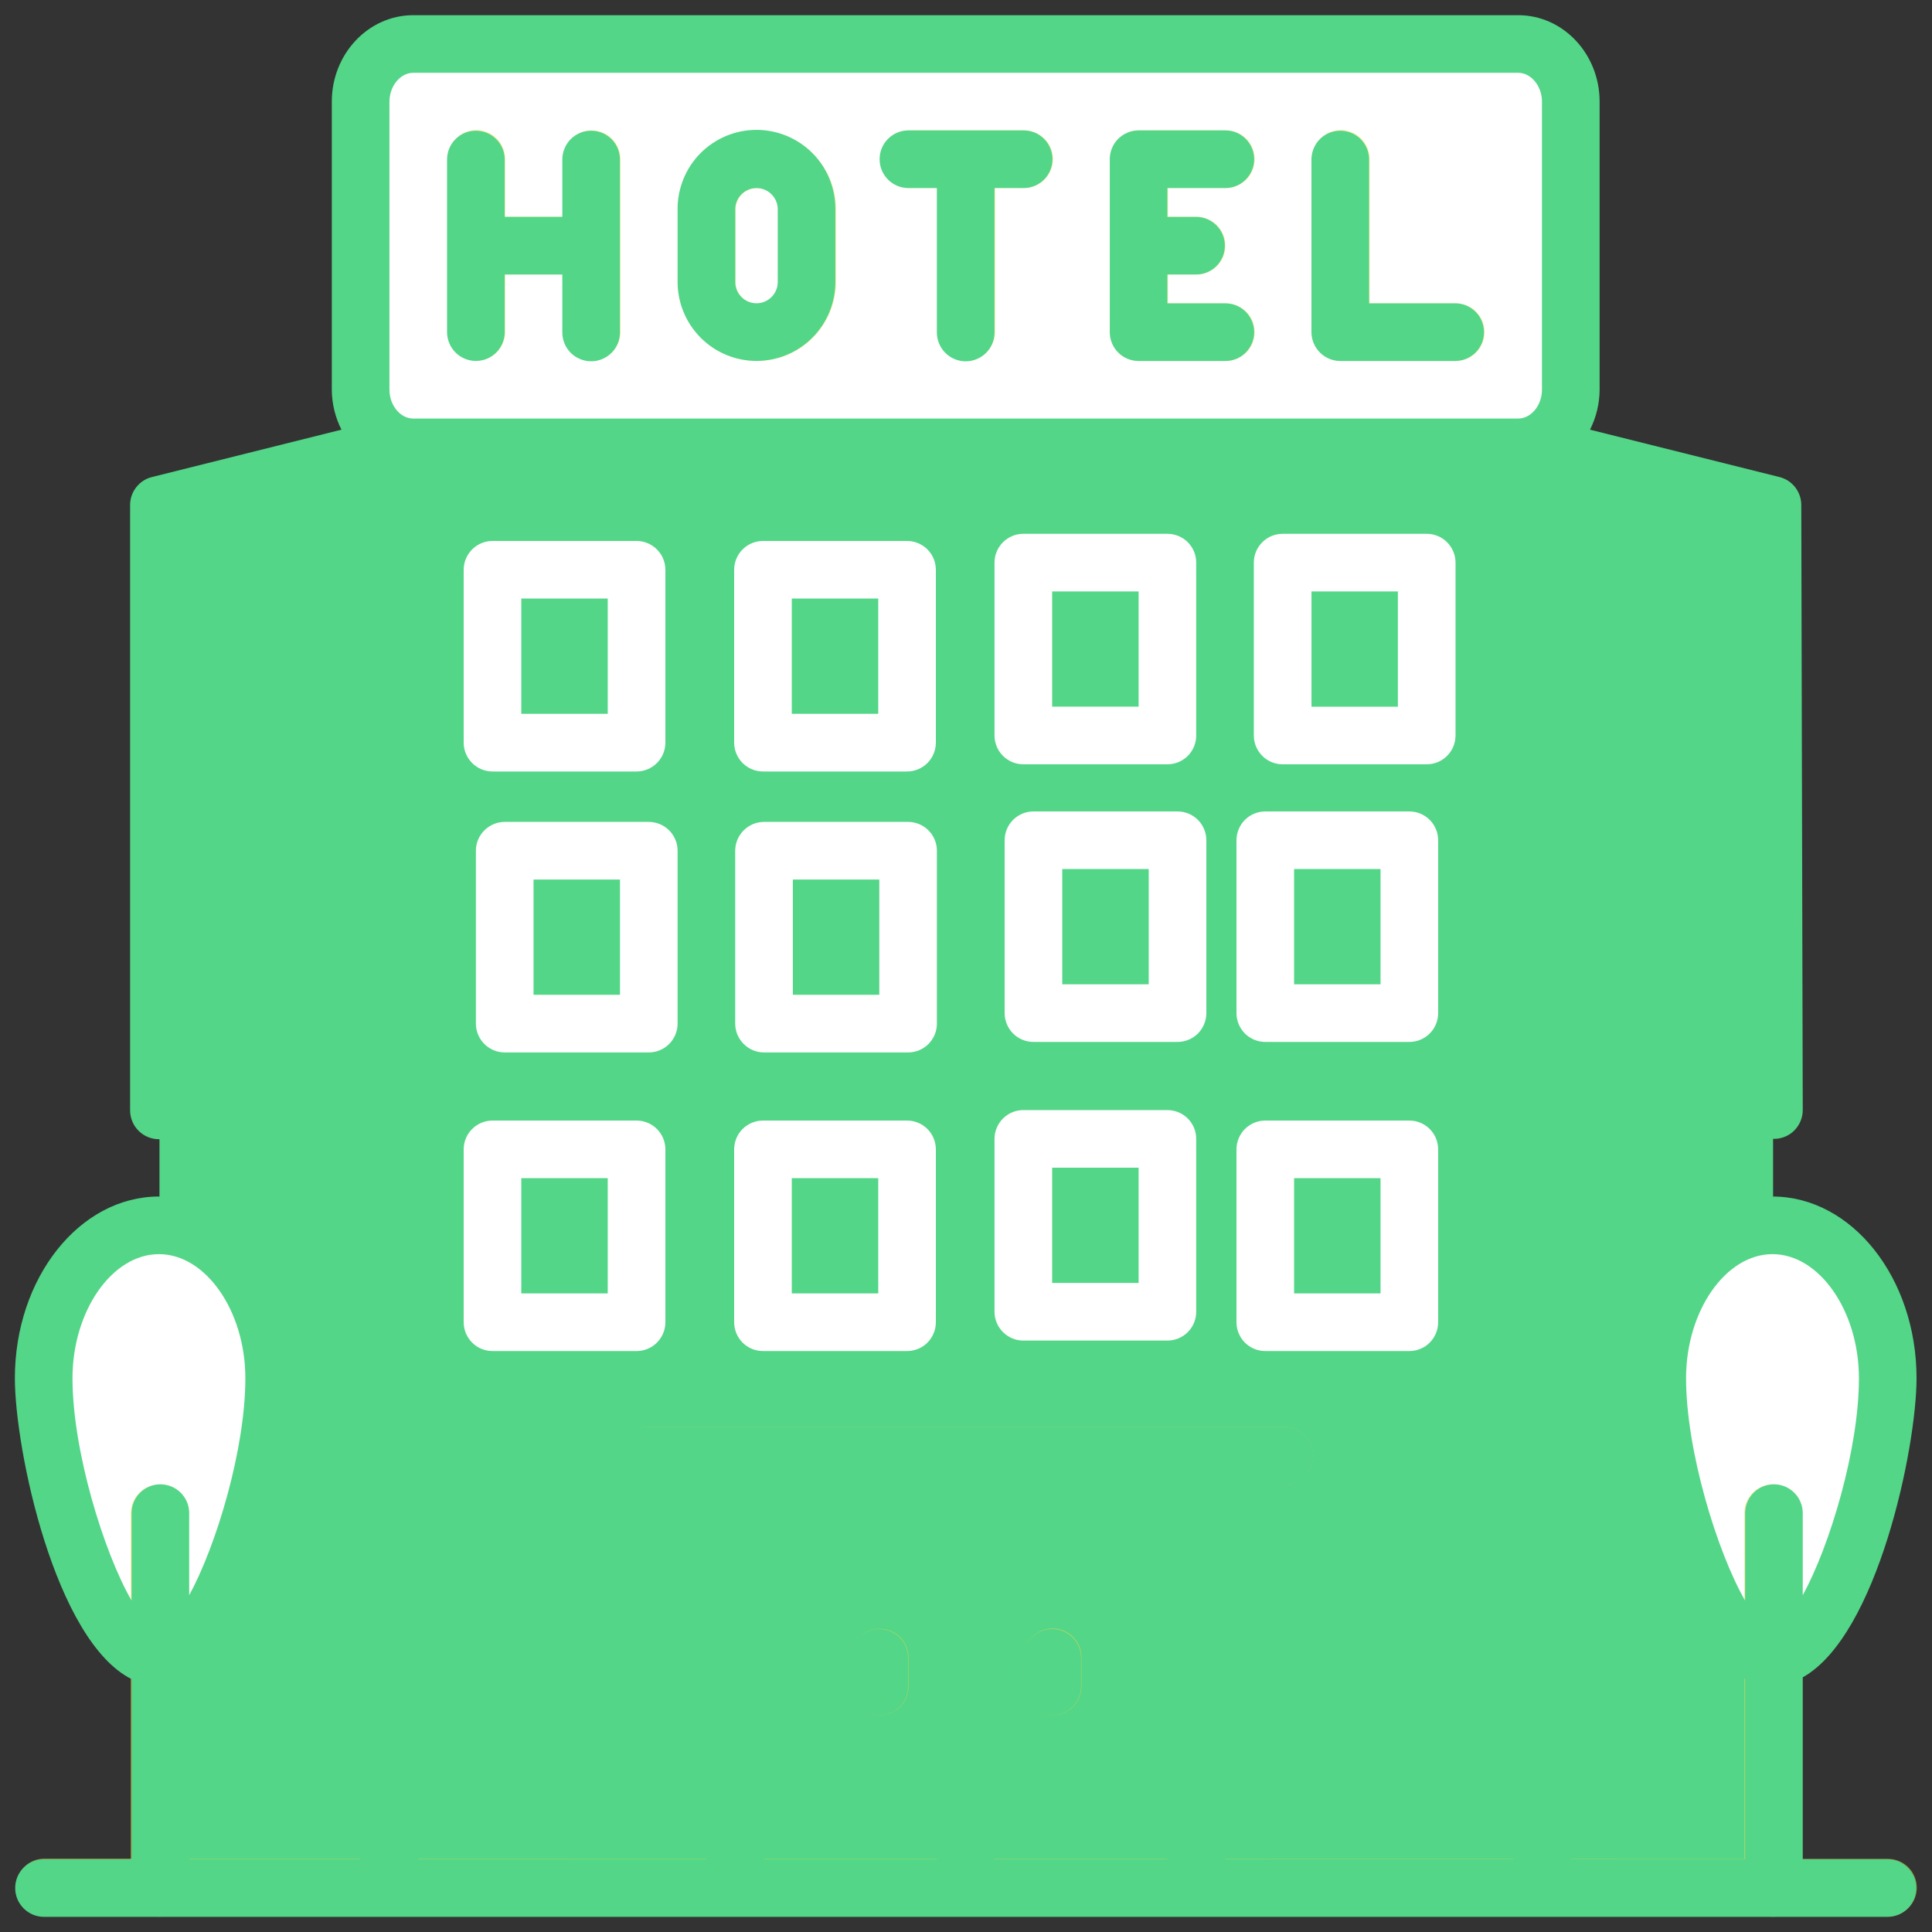 <svg width="50" height="50" viewBox="0 0 50 50" fill="none" xmlns="http://www.w3.org/2000/svg">
<rect x="0" y="0" width="50" height="50" fill="#333333" stroke="none"/>
<g clip-path="url(#clip0_3209_48279)">
<path d="M45.887 13.068V30.965C45.887 30.965 42.999 34.062 42.999 36.5C42.999 39.5 45.887 43 45.887 43V48.862H39.921V11.576L45.887 13.068Z" fill="#53D687"/>
<path d="M4.127 13.068V30.965C4.127 30.965 7.024 34.064 7.002 36.5C6.98 38.947 4.002 42 4.002 42L4.127 48.862H10.093V11.576L4.127 13.068Z" fill="#53D687"/>
<path d="M40.667 2.628V10.085C40.667 10.906 40.055 11.577 39.302 11.577H10.711C9.958 11.577 9.347 10.906 9.347 10.085V2.628C9.347 1.808 9.958 1.137 10.711 1.137H39.302C40.055 1.137 40.667 1.808 40.667 2.628Z" fill="white"/>
<path d="M10 12H39.829V49.286H10V12Z" fill="#53D687"/>
<path d="M22.769 44.388C22.571 44.388 22.382 44.309 22.242 44.169C22.102 44.029 22.023 43.84 22.023 43.642V42.896C22.023 42.699 22.102 42.509 22.242 42.369C22.382 42.229 22.571 42.151 22.769 42.151C22.967 42.151 23.157 42.229 23.296 42.369C23.436 42.509 23.515 42.699 23.515 42.896V43.642C23.515 43.84 23.436 44.029 23.296 44.169C23.157 44.309 22.967 44.388 22.769 44.388Z" fill="#F4D848" fill-opacity="0.5"/>
<path d="M27.244 44.388C27.046 44.388 26.856 44.31 26.717 44.17C26.577 44.03 26.498 43.84 26.498 43.642V42.897C26.497 42.798 26.515 42.7 26.552 42.609C26.589 42.517 26.644 42.434 26.713 42.364C26.783 42.294 26.865 42.238 26.956 42.2C27.047 42.162 27.145 42.143 27.244 42.143C27.343 42.143 27.44 42.162 27.531 42.2C27.622 42.238 27.705 42.294 27.774 42.364C27.843 42.434 27.898 42.517 27.935 42.609C27.972 42.7 27.991 42.798 27.989 42.897V43.642C27.989 43.84 27.911 44.03 27.771 44.17C27.631 44.31 27.442 44.388 27.244 44.388Z" fill="#F4D848" fill-opacity="0.5"/>
<path d="M33.247 38.421H16.804C16.607 38.419 16.42 38.339 16.282 38.2C16.144 38.06 16.066 37.872 16.066 37.675C16.066 37.479 16.144 37.291 16.282 37.151C16.42 37.011 16.607 36.932 16.804 36.93H33.247C33.443 36.932 33.63 37.011 33.769 37.151C33.907 37.291 33.984 37.479 33.984 37.675C33.984 37.872 33.907 38.06 33.769 38.2C33.63 38.339 33.443 38.419 33.247 38.421Z" fill="#F4D848" fill-opacity="0.5"/>
<path d="M15.313 3.374C15.115 3.374 14.925 3.452 14.785 3.592C14.646 3.732 14.567 3.922 14.567 4.119V5.611H13.075V4.119C13.077 4.021 13.058 3.923 13.021 3.831C12.984 3.74 12.929 3.657 12.86 3.587C12.791 3.517 12.708 3.461 12.617 3.423C12.526 3.385 12.428 3.365 12.33 3.365C12.231 3.365 12.133 3.385 12.042 3.423C11.951 3.461 11.869 3.517 11.799 3.587C11.73 3.657 11.675 3.74 11.638 3.831C11.601 3.923 11.583 4.021 11.584 4.119V8.595C11.586 8.791 11.666 8.979 11.805 9.117C11.945 9.255 12.133 9.332 12.33 9.332C12.526 9.332 12.714 9.255 12.854 9.117C12.994 8.979 13.073 8.791 13.075 8.595V7.103H14.567V8.595C14.569 8.791 14.649 8.979 14.788 9.117C14.928 9.255 15.116 9.332 15.313 9.332C15.509 9.332 15.697 9.255 15.837 9.117C15.977 8.979 16.056 8.791 16.058 8.595V4.119C16.058 3.922 15.98 3.732 15.84 3.592C15.7 3.452 15.511 3.374 15.313 3.374Z" fill="#F4D848" fill-opacity="0.5"/>
<path d="M19.593 3.373C19.052 3.374 18.532 3.589 18.149 3.972C17.766 4.355 17.55 4.875 17.55 5.417V7.296C17.55 7.838 17.765 8.357 18.148 8.741C18.532 9.124 19.051 9.339 19.593 9.339C20.135 9.339 20.655 9.124 21.038 8.741C21.421 8.357 21.636 7.838 21.636 7.296V5.417C21.636 4.875 21.42 4.356 21.037 3.973C20.654 3.589 20.135 3.374 19.593 3.373ZM20.145 7.296C20.146 7.369 20.133 7.442 20.105 7.51C20.078 7.577 20.038 7.639 19.986 7.691C19.935 7.743 19.874 7.784 19.806 7.813C19.739 7.841 19.666 7.855 19.593 7.855C19.52 7.855 19.448 7.841 19.381 7.813C19.313 7.784 19.252 7.743 19.201 7.691C19.149 7.639 19.109 7.577 19.081 7.51C19.054 7.442 19.041 7.369 19.042 7.296V5.417C19.044 5.272 19.102 5.133 19.206 5.031C19.309 4.929 19.448 4.872 19.593 4.872C19.738 4.872 19.878 4.929 19.981 5.031C20.084 5.133 20.143 5.272 20.145 5.417V7.296Z" fill="#F4D848" fill-opacity="0.5"/>
<path d="M20.145 5.418V7.297C20.146 7.37 20.132 7.442 20.105 7.51C20.077 7.578 20.037 7.64 19.986 7.692C19.934 7.744 19.873 7.785 19.806 7.813C19.738 7.841 19.666 7.856 19.593 7.856C19.52 7.856 19.447 7.841 19.38 7.813C19.313 7.785 19.251 7.744 19.2 7.692C19.149 7.64 19.108 7.578 19.081 7.51C19.054 7.442 19.04 7.37 19.041 7.297V5.418C19.043 5.273 19.102 5.134 19.205 5.032C19.308 4.93 19.448 4.873 19.593 4.873C19.738 4.873 19.877 4.93 19.98 5.032C20.084 5.134 20.143 5.273 20.145 5.418Z" fill="white"/>
<path d="M26.498 3.373H23.516C23.319 3.376 23.132 3.455 22.994 3.595C22.856 3.734 22.778 3.923 22.778 4.119C22.778 4.315 22.856 4.504 22.994 4.643C23.132 4.783 23.319 4.863 23.516 4.865H24.261V8.595C24.264 8.791 24.343 8.979 24.483 9.117C24.622 9.255 24.811 9.332 25.007 9.332C25.203 9.332 25.392 9.255 25.531 9.117C25.671 8.979 25.751 8.791 25.753 8.595V4.865H26.498C26.597 4.866 26.695 4.847 26.787 4.81C26.878 4.773 26.961 4.719 27.031 4.649C27.102 4.58 27.157 4.497 27.195 4.406C27.233 4.315 27.253 4.218 27.253 4.119C27.253 4.02 27.233 3.923 27.195 3.832C27.157 3.741 27.102 3.658 27.031 3.589C26.961 3.519 26.878 3.465 26.787 3.428C26.695 3.391 26.597 3.372 26.498 3.373Z" fill="#F4D848" fill-opacity="0.5"/>
<path d="M31.718 4.865C31.817 4.866 31.915 4.847 32.006 4.81C32.098 4.773 32.181 4.719 32.251 4.649C32.321 4.58 32.377 4.497 32.415 4.406C32.453 4.315 32.473 4.218 32.473 4.119C32.473 4.02 32.453 3.923 32.415 3.832C32.377 3.741 32.321 3.658 32.251 3.589C32.181 3.519 32.098 3.465 32.006 3.428C31.915 3.391 31.817 3.372 31.718 3.373H29.481C29.283 3.373 29.094 3.452 28.954 3.592C28.814 3.732 28.735 3.921 28.735 4.119V8.595C28.735 8.793 28.814 8.982 28.954 9.122C29.094 9.262 29.283 9.341 29.481 9.341H31.718C31.817 9.342 31.915 9.323 32.006 9.286C32.098 9.249 32.181 9.195 32.251 9.125C32.321 9.056 32.377 8.973 32.415 8.882C32.453 8.791 32.472 8.693 32.472 8.595C32.472 8.496 32.453 8.399 32.415 8.307C32.377 8.216 32.321 8.134 32.251 8.065C32.181 7.995 32.098 7.94 32.006 7.903C31.915 7.866 31.817 7.848 31.718 7.849H30.227V7.103H30.96C31.059 7.104 31.157 7.085 31.248 7.048C31.339 7.011 31.423 6.957 31.493 6.887C31.563 6.818 31.619 6.735 31.657 6.644C31.695 6.553 31.714 6.456 31.714 6.357C31.714 6.258 31.695 6.161 31.657 6.07C31.619 5.979 31.563 5.896 31.493 5.827C31.423 5.757 31.339 5.703 31.248 5.666C31.157 5.629 31.059 5.61 30.96 5.611H30.227V4.865H31.718Z" fill="#F4D848" fill-opacity="0.5"/>
<path d="M37.684 7.849H35.447V4.119C35.448 4.021 35.429 3.923 35.392 3.831C35.355 3.74 35.3 3.657 35.231 3.587C35.162 3.517 35.079 3.461 34.988 3.423C34.897 3.385 34.8 3.365 34.701 3.365C34.602 3.365 34.505 3.385 34.413 3.423C34.322 3.461 34.24 3.517 34.17 3.587C34.101 3.657 34.046 3.74 34.009 3.831C33.972 3.923 33.954 4.021 33.955 4.119V8.595C33.955 8.793 34.034 8.983 34.173 9.123C34.313 9.262 34.503 9.341 34.701 9.341H37.684C37.88 9.339 38.068 9.259 38.206 9.12C38.344 8.98 38.421 8.792 38.421 8.595C38.421 8.399 38.344 8.21 38.206 8.071C38.068 7.931 37.88 7.852 37.684 7.849Z" fill="#F4D848" fill-opacity="0.5"/>
<path d="M4.164 42.89C5.794 42.814 7.11 37.836 7.11 35.668C7.11 33.483 5.774 31.711 4.127 31.711C2.48 31.711 1.145 33.483 1.145 35.668C1.145 37.853 2.48 42.897 4.127 42.897C4.14 42.897 4.152 42.89 4.165 42.89H4.164Z" fill="white"/>
<path d="M46.02 43.179C47.65 43.103 48.966 38.126 48.966 35.957C48.966 33.772 47.63 32 45.983 32C44.336 32 43 33.772 43 35.957C43 38.142 44.335 43.186 45.983 43.186C45.995 43.186 46.008 43.179 46.02 43.179Z" fill="white"/>
<path d="M4.127 49.604C4.029 49.605 3.932 49.586 3.842 49.548C3.751 49.511 3.669 49.457 3.6 49.388C3.53 49.319 3.475 49.237 3.438 49.147C3.4 49.056 3.381 48.96 3.381 48.862V39.168C3.381 38.97 3.459 38.78 3.599 38.641C3.739 38.501 3.929 38.422 4.127 38.422C4.324 38.422 4.514 38.501 4.654 38.641C4.794 38.78 4.872 38.97 4.872 39.168V48.855C4.872 49.053 4.794 49.243 4.654 49.383C4.514 49.524 4.325 49.603 4.127 49.604Z" fill="#F4D848" fill-opacity="0.5"/>
<path d="M45.886 49.605C45.789 49.605 45.692 49.586 45.601 49.549C45.511 49.512 45.429 49.457 45.359 49.388C45.29 49.319 45.235 49.237 45.198 49.147C45.16 49.057 45.141 48.96 45.141 48.862V39.168C45.14 39.07 45.158 38.972 45.195 38.88C45.232 38.789 45.287 38.706 45.356 38.636C45.425 38.565 45.508 38.51 45.599 38.472C45.69 38.434 45.788 38.414 45.886 38.414C45.985 38.414 46.083 38.434 46.174 38.472C46.265 38.51 46.347 38.565 46.417 38.636C46.486 38.706 46.541 38.789 46.578 38.88C46.615 38.972 46.633 39.07 46.632 39.168V48.855C46.632 49.053 46.554 49.244 46.414 49.384C46.274 49.525 46.085 49.604 45.886 49.605Z" fill="#F4D848" fill-opacity="0.5"/>
<path d="M48.869 49.598L1.144 49.591C0.947 49.589 0.76 49.509 0.622 49.37C0.484 49.23 0.406 49.042 0.406 48.845C0.406 48.649 0.484 48.461 0.622 48.321C0.76 48.181 0.947 48.102 1.144 48.1L48.869 48.107C49.066 48.109 49.253 48.189 49.391 48.328C49.529 48.468 49.607 48.656 49.607 48.853C49.607 49.049 49.529 49.237 49.391 49.377C49.253 49.517 49.066 49.596 48.869 49.598H48.869Z" fill="#F4D848" fill-opacity="0.5"/>
<path d="M12.746 19.966H16.474C16.672 19.966 16.861 19.887 17.001 19.747C17.141 19.608 17.22 19.418 17.22 19.22V14.746C17.22 14.548 17.141 14.358 17.001 14.219C16.861 14.079 16.672 14 16.474 14H12.746C12.548 14 12.358 14.079 12.219 14.219C12.079 14.358 12 14.548 12 14.746V19.22C12 19.418 12.079 19.608 12.219 19.747C12.358 19.887 12.548 19.966 12.746 19.966ZM13.491 15.491H15.728V18.474H13.491V15.491Z" fill="white"/>
<path d="M19.746 19.966H23.474C23.672 19.966 23.862 19.887 24.002 19.747C24.141 19.608 24.22 19.418 24.22 19.22V14.746C24.22 14.548 24.141 14.358 24.002 14.219C23.862 14.079 23.672 14 23.474 14H19.746C19.548 14 19.358 14.079 19.218 14.219C19.079 14.358 19 14.548 19 14.746V19.22C19 19.418 19.079 19.607 19.218 19.747C19.358 19.887 19.548 19.966 19.746 19.966ZM20.491 15.491H22.729V18.474H20.491V15.491Z" fill="white"/>
<path d="M26.484 19.78H30.212C30.41 19.78 30.6 19.702 30.74 19.562C30.88 19.422 30.958 19.232 30.958 19.035V14.56C30.958 14.362 30.88 14.173 30.74 14.033C30.6 13.893 30.41 13.815 30.212 13.815H26.484C26.286 13.815 26.096 13.893 25.957 14.033C25.817 14.173 25.738 14.362 25.738 14.56V19.035C25.738 19.232 25.817 19.422 25.957 19.562C26.096 19.702 26.286 19.78 26.484 19.78ZM27.23 15.306H29.467V18.288H27.23V15.306Z" fill="white"/>
<path d="M33.195 19.78H36.923C37.121 19.78 37.31 19.702 37.45 19.562C37.59 19.422 37.669 19.233 37.669 19.035V14.56C37.669 14.363 37.59 14.173 37.45 14.033C37.31 13.893 37.121 13.815 36.923 13.815H33.195C32.997 13.815 32.807 13.893 32.668 14.033C32.528 14.173 32.449 14.363 32.449 14.56V19.035C32.449 19.233 32.528 19.422 32.668 19.562C32.807 19.702 32.997 19.78 33.195 19.78ZM33.941 15.306H36.177V18.289H33.941V15.306Z" fill="white"/>
<path d="M13.062 27.237H16.79C16.988 27.237 17.178 27.158 17.318 27.018C17.457 26.878 17.536 26.689 17.536 26.491V22.017C17.536 21.819 17.457 21.63 17.318 21.49C17.178 21.35 16.988 21.271 16.79 21.271H13.062C12.864 21.271 12.675 21.35 12.535 21.49C12.395 21.63 12.316 21.819 12.316 22.017V26.491C12.316 26.689 12.395 26.878 12.535 27.018C12.675 27.158 12.864 27.237 13.062 27.237ZM13.808 22.763H16.045V25.745H13.808V22.763Z" fill="white"/>
<path d="M19.773 27.237H23.502C23.699 27.237 23.889 27.158 24.029 27.018C24.169 26.878 24.247 26.689 24.247 26.491V22.017C24.247 21.819 24.169 21.63 24.029 21.49C23.889 21.35 23.699 21.271 23.502 21.271H19.773C19.575 21.271 19.386 21.35 19.246 21.49C19.106 21.63 19.027 21.819 19.027 22.017V26.491C19.027 26.689 19.106 26.878 19.246 27.018C19.386 27.158 19.575 27.237 19.773 27.237ZM20.519 22.763H22.756V25.745H20.519V22.763Z" fill="white"/>
<path d="M26.746 26.965H30.474C30.672 26.965 30.862 26.887 31.002 26.747C31.141 26.607 31.22 26.417 31.22 26.22V21.746C31.22 21.548 31.141 21.358 31.002 21.218C30.862 21.079 30.672 21 30.474 21H26.746C26.548 21 26.358 21.079 26.218 21.218C26.079 21.358 26 21.548 26 21.746V26.22C26 26.417 26.079 26.607 26.218 26.747C26.358 26.887 26.548 26.965 26.746 26.965ZM27.491 22.491H29.729V25.474H27.491V22.491Z" fill="white"/>
<path d="M32.746 26.965H36.474C36.672 26.965 36.861 26.887 37.001 26.747C37.141 26.607 37.219 26.417 37.219 26.22V21.746C37.219 21.548 37.141 21.358 37.001 21.218C36.861 21.079 36.672 21 36.474 21H32.746C32.548 21 32.358 21.079 32.218 21.218C32.079 21.358 32 21.548 32 21.746V26.22C32 26.417 32.079 26.607 32.218 26.747C32.358 26.887 32.548 26.965 32.746 26.965ZM33.491 22.491H35.728V25.474H33.491V22.491Z" fill="white"/>
<path d="M17.22 34.22V29.746C17.22 29.548 17.141 29.358 17.001 29.218C16.861 29.079 16.672 29 16.474 29H12.746C12.548 29 12.358 29.079 12.219 29.218C12.079 29.358 12 29.548 12 29.746V34.22C12 34.417 12.079 34.607 12.219 34.747C12.358 34.887 12.548 34.965 12.746 34.965H16.474C16.672 34.965 16.861 34.887 17.001 34.747C17.141 34.607 17.22 34.417 17.22 34.22ZM15.728 33.474H13.491V30.491H15.728V33.474Z" fill="white"/>
<path d="M19.746 34.965H23.474C23.672 34.965 23.862 34.887 24.002 34.747C24.141 34.607 24.22 34.417 24.22 34.22V29.746C24.22 29.548 24.141 29.358 24.002 29.218C23.862 29.079 23.672 29 23.474 29H19.746C19.548 29 19.358 29.079 19.218 29.218C19.079 29.358 19 29.548 19 29.746V34.22C19 34.417 19.079 34.607 19.218 34.747C19.358 34.887 19.548 34.965 19.746 34.965ZM20.491 30.491H22.729V33.474H20.491V30.491Z" fill="white"/>
<path d="M26.484 34.694H30.212C30.41 34.694 30.6 34.615 30.74 34.475C30.88 34.336 30.958 34.146 30.958 33.948V29.474C30.958 29.276 30.88 29.087 30.74 28.947C30.6 28.807 30.41 28.729 30.212 28.729H26.484C26.286 28.729 26.096 28.807 25.957 28.947C25.817 29.087 25.738 29.276 25.738 29.474V33.948C25.738 34.146 25.817 34.336 25.957 34.475C26.096 34.615 26.286 34.694 26.484 34.694ZM27.23 30.22H29.467V33.202H27.23V30.22Z" fill="white"/>
<path d="M32.746 34.965H36.474C36.672 34.965 36.861 34.887 37.001 34.747C37.141 34.607 37.219 34.417 37.219 34.22V29.746C37.219 29.548 37.141 29.358 37.001 29.218C36.861 29.079 36.672 29 36.474 29H32.746C32.548 29 32.358 29.079 32.218 29.218C32.079 29.358 32 29.548 32 29.746V34.22C32 34.417 32.079 34.607 32.218 34.747C32.358 34.887 32.548 34.965 32.746 34.965ZM33.491 30.491H35.728V33.474H33.491V30.491Z" fill="white"/>
<path d="M22.756 44.389C22.953 44.389 23.143 44.31 23.283 44.17C23.423 44.031 23.501 43.841 23.501 43.643V42.898C23.499 42.701 23.419 42.514 23.28 42.376C23.14 42.238 22.952 42.16 22.756 42.16C22.559 42.16 22.371 42.238 22.231 42.376C22.091 42.514 22.012 42.701 22.01 42.898V43.643C22.01 43.841 22.088 44.031 22.228 44.17C22.368 44.31 22.558 44.389 22.756 44.389Z" fill="#53D687"/>
<path d="M27.23 44.389C27.428 44.389 27.618 44.31 27.757 44.17C27.897 44.031 27.976 43.841 27.976 43.643V42.898C27.974 42.701 27.894 42.514 27.754 42.376C27.615 42.238 27.426 42.16 27.23 42.16C27.034 42.16 26.845 42.238 26.706 42.376C26.566 42.514 26.487 42.701 26.484 42.898V43.643C26.484 43.841 26.563 44.031 26.703 44.17C26.843 44.31 27.032 44.389 27.23 44.389Z" fill="#53D687"/>
<path d="M12.316 9.341C12.514 9.341 12.703 9.263 12.843 9.123C12.983 8.983 13.062 8.793 13.062 8.595V7.104H14.553V8.596C14.552 8.694 14.57 8.792 14.607 8.884C14.644 8.975 14.699 9.058 14.768 9.129C14.838 9.199 14.92 9.254 15.011 9.292C15.102 9.33 15.2 9.35 15.299 9.35C15.397 9.35 15.495 9.33 15.586 9.292C15.677 9.254 15.759 9.199 15.829 9.129C15.898 9.058 15.953 8.975 15.99 8.884C16.027 8.792 16.045 8.694 16.044 8.596V4.12C16.042 3.924 15.963 3.736 15.823 3.598C15.683 3.46 15.495 3.383 15.299 3.383C15.102 3.383 14.914 3.46 14.774 3.598C14.635 3.736 14.555 3.924 14.553 4.12V5.612H13.062V4.12C13.059 3.924 12.98 3.736 12.84 3.598C12.701 3.46 12.512 3.383 12.316 3.383C12.12 3.383 11.931 3.46 11.792 3.598C11.652 3.736 11.572 3.924 11.57 4.12V8.596C11.57 8.794 11.649 8.983 11.789 9.123C11.929 9.263 12.118 9.341 12.316 9.341Z" fill="#53D687"/>
<path d="M19.577 9.341C20.119 9.34 20.638 9.125 21.02 8.742C21.403 8.359 21.618 7.841 21.619 7.299V5.417C21.621 5.148 21.569 4.881 21.468 4.631C21.366 4.382 21.216 4.155 21.026 3.964C20.836 3.773 20.611 3.622 20.362 3.518C20.113 3.415 19.847 3.361 19.578 3.361C19.308 3.361 19.042 3.415 18.793 3.518C18.544 3.622 18.319 3.773 18.129 3.964C17.939 4.155 17.789 4.382 17.688 4.631C17.586 4.881 17.534 5.148 17.536 5.417V7.299C17.537 7.84 17.752 8.359 18.135 8.742C18.517 9.125 19.036 9.34 19.577 9.341ZM19.028 5.417C19.028 5.271 19.086 5.131 19.189 5.028C19.292 4.925 19.432 4.867 19.578 4.867C19.724 4.867 19.863 4.925 19.966 5.028C20.07 5.131 20.128 5.271 20.128 5.417V7.299C20.128 7.445 20.07 7.585 19.966 7.688C19.863 7.791 19.724 7.849 19.578 7.849C19.432 7.849 19.292 7.791 19.189 7.688C19.086 7.585 19.028 7.445 19.028 7.299V5.417Z" fill="#53D687"/>
<path d="M23.501 4.866H24.246V8.596C24.245 8.695 24.264 8.793 24.301 8.884C24.338 8.976 24.392 9.059 24.462 9.129C24.531 9.199 24.614 9.255 24.705 9.293C24.796 9.331 24.893 9.351 24.992 9.351C25.091 9.351 25.188 9.331 25.279 9.293C25.37 9.255 25.453 9.199 25.522 9.129C25.592 9.059 25.646 8.976 25.683 8.884C25.721 8.793 25.739 8.695 25.738 8.596V4.866H26.483C26.582 4.868 26.68 4.849 26.771 4.812C26.863 4.775 26.946 4.72 27.016 4.651C27.086 4.582 27.142 4.499 27.18 4.408C27.218 4.317 27.238 4.219 27.238 4.121C27.238 4.022 27.218 3.924 27.18 3.833C27.142 3.742 27.086 3.66 27.016 3.59C26.946 3.521 26.863 3.466 26.771 3.429C26.68 3.392 26.582 3.374 26.483 3.375H23.501C23.305 3.377 23.117 3.457 22.979 3.596C22.841 3.736 22.764 3.924 22.764 4.121C22.764 4.317 22.841 4.505 22.979 4.645C23.117 4.785 23.305 4.864 23.501 4.866Z" fill="#53D687"/>
<path d="M29.466 9.342H31.704C31.802 9.343 31.9 9.325 31.992 9.288C32.083 9.251 32.166 9.196 32.236 9.127C32.306 9.057 32.362 8.975 32.4 8.884C32.438 8.793 32.458 8.695 32.458 8.597C32.458 8.498 32.438 8.4 32.4 8.309C32.362 8.218 32.306 8.136 32.236 8.066C32.166 7.997 32.083 7.942 31.992 7.905C31.9 7.868 31.802 7.85 31.704 7.851H30.212V7.104H30.945C31.044 7.106 31.142 7.087 31.233 7.05C31.325 7.013 31.408 6.958 31.478 6.889C31.548 6.82 31.604 6.737 31.642 6.646C31.68 6.555 31.699 6.457 31.699 6.359C31.699 6.26 31.68 6.162 31.642 6.071C31.604 5.98 31.548 5.898 31.478 5.828C31.408 5.759 31.325 5.704 31.233 5.667C31.142 5.63 31.044 5.612 30.945 5.613H30.212V4.866H31.704C31.802 4.868 31.9 4.849 31.992 4.812C32.083 4.775 32.166 4.72 32.236 4.651C32.306 4.582 32.362 4.499 32.4 4.408C32.438 4.317 32.458 4.219 32.458 4.121C32.458 4.022 32.438 3.924 32.4 3.833C32.362 3.742 32.306 3.66 32.236 3.59C32.166 3.521 32.083 3.466 31.992 3.429C31.9 3.392 31.802 3.374 31.704 3.375H29.466C29.269 3.375 29.079 3.454 28.939 3.593C28.799 3.733 28.721 3.923 28.721 4.121V8.596C28.721 8.794 28.799 8.984 28.939 9.124C29.079 9.264 29.269 9.342 29.466 9.342Z" fill="#53D687"/>
<path d="M34.686 9.342H37.669C37.865 9.339 38.053 9.26 38.191 9.12C38.329 8.981 38.406 8.792 38.406 8.596C38.406 8.4 38.329 8.211 38.191 8.072C38.053 7.932 37.865 7.852 37.669 7.85H35.432V4.12C35.43 3.924 35.35 3.736 35.211 3.598C35.071 3.46 34.883 3.383 34.686 3.383C34.49 3.383 34.301 3.46 34.162 3.598C34.022 3.736 33.943 3.924 33.94 4.12V8.596C33.94 8.694 33.96 8.791 33.997 8.881C34.035 8.972 34.09 9.054 34.159 9.123C34.228 9.192 34.31 9.247 34.401 9.285C34.491 9.322 34.588 9.342 34.686 9.342Z" fill="#53D687"/>
<path d="M49.6 35.668C49.6 33.075 47.927 30.966 45.872 30.966C43.816 30.966 42.143 33.075 42.143 35.668C42.143 37.508 43.181 42.462 45.163 43.455V48.112H40.652V12.533L45.127 13.652L45.163 28.73C45.164 28.928 45.243 29.117 45.383 29.257C45.522 29.396 45.712 29.474 45.909 29.474H45.911C46.109 29.474 46.298 29.395 46.438 29.255C46.577 29.114 46.655 28.925 46.655 28.727L46.617 13.068C46.617 12.902 46.561 12.741 46.459 12.61C46.357 12.479 46.214 12.386 46.053 12.346L41.149 11.12C41.311 10.799 41.396 10.446 41.398 10.086V2.63C41.398 1.396 40.453 0.393 39.291 0.393H10.694C9.533 0.393 8.587 1.396 8.587 2.63V10.087C8.589 10.446 8.675 10.799 8.837 11.12L3.932 12.346C3.771 12.386 3.627 12.479 3.525 12.611C3.423 12.742 3.367 12.903 3.367 13.069V28.729C3.366 28.827 3.385 28.925 3.422 29.017C3.459 29.108 3.513 29.191 3.583 29.261C3.652 29.332 3.735 29.387 3.826 29.425C3.917 29.463 4.014 29.483 4.113 29.483C4.212 29.483 4.309 29.463 4.4 29.425C4.491 29.387 4.574 29.332 4.643 29.261C4.713 29.191 4.767 29.108 4.804 29.017C4.841 28.925 4.86 28.827 4.859 28.729V13.652L9.333 12.533V48.112H4.896V43.409C6.83 42.329 7.842 37.462 7.842 35.668C7.842 33.075 6.169 30.966 4.113 30.966C2.057 30.966 0.385 33.075 0.385 35.668C0.385 37.508 1.422 42.462 3.405 43.455V48.117H1.13C0.934 48.119 0.747 48.198 0.609 48.338C0.471 48.477 0.393 48.666 0.393 48.862C0.393 49.059 0.471 49.247 0.609 49.387C0.747 49.526 0.934 49.606 1.13 49.608H48.855C49.051 49.606 49.238 49.526 49.376 49.387C49.514 49.247 49.592 49.059 49.592 48.862C49.592 48.666 49.514 48.477 49.376 48.338C49.238 48.198 49.051 48.119 48.855 48.117H46.655V43.409C48.589 42.329 49.6 37.462 49.6 35.668ZM43.635 35.668C43.635 33.928 44.659 32.457 45.872 32.457C47.084 32.457 48.109 33.928 48.109 35.668C48.109 37.498 47.362 39.992 46.655 41.285V39.168C46.656 39.07 46.638 38.972 46.6 38.88C46.564 38.789 46.509 38.706 46.44 38.636C46.37 38.565 46.288 38.51 46.197 38.472C46.105 38.434 46.008 38.414 45.909 38.414C45.81 38.414 45.713 38.434 45.622 38.472C45.531 38.51 45.448 38.565 45.379 38.636C45.309 38.706 45.255 38.789 45.218 38.88C45.181 38.972 45.162 39.07 45.163 39.168V41.423C44.439 40.166 43.635 37.539 43.635 35.668H43.635ZM10.824 12.324H39.161V48.112H31.704V38.423H33.233C33.331 38.424 33.429 38.405 33.52 38.368C33.612 38.331 33.695 38.276 33.765 38.207C33.836 38.138 33.891 38.055 33.929 37.964C33.967 37.873 33.987 37.776 33.987 37.677C33.987 37.578 33.967 37.48 33.929 37.389C33.891 37.298 33.836 37.216 33.765 37.147C33.695 37.077 33.612 37.022 33.52 36.986C33.429 36.949 33.331 36.93 33.233 36.931H16.79C16.594 36.933 16.406 37.013 16.268 37.153C16.13 37.292 16.053 37.48 16.053 37.677C16.053 37.873 16.13 38.062 16.268 38.201C16.406 38.341 16.594 38.42 16.79 38.423H18.282V48.112H10.824V12.324ZM30.212 48.112H25.738V38.423H30.212V48.112ZM24.247 48.112H19.773V38.423H24.247V48.112ZM10.079 2.63C10.079 2.226 10.361 1.884 10.694 1.884H39.29C39.624 1.884 39.906 2.226 39.906 2.63V10.087C39.906 10.491 39.624 10.832 39.29 10.832H10.694C10.361 10.832 10.079 10.491 10.079 10.087L10.079 2.63ZM1.876 35.668C1.876 33.928 2.9 32.457 4.113 32.457C5.325 32.457 6.35 33.928 6.35 35.668C6.35 37.498 5.603 39.992 4.896 41.285V39.168C4.897 39.07 4.879 38.972 4.842 38.88C4.805 38.789 4.75 38.706 4.681 38.636C4.611 38.565 4.529 38.51 4.438 38.472C4.347 38.434 4.249 38.414 4.15 38.414C4.052 38.414 3.954 38.434 3.863 38.472C3.772 38.51 3.69 38.565 3.62 38.636C3.551 38.706 3.496 38.789 3.459 38.88C3.422 38.972 3.404 39.07 3.405 39.168V41.423C2.681 40.166 1.876 37.539 1.876 35.668V35.668Z" fill="#53D687"/>
</g>
<defs>
<clipPath id="clip0_3209_48279">
<rect width="50" height="50" fill="white"/>
</clipPath>
</defs>
</svg>
